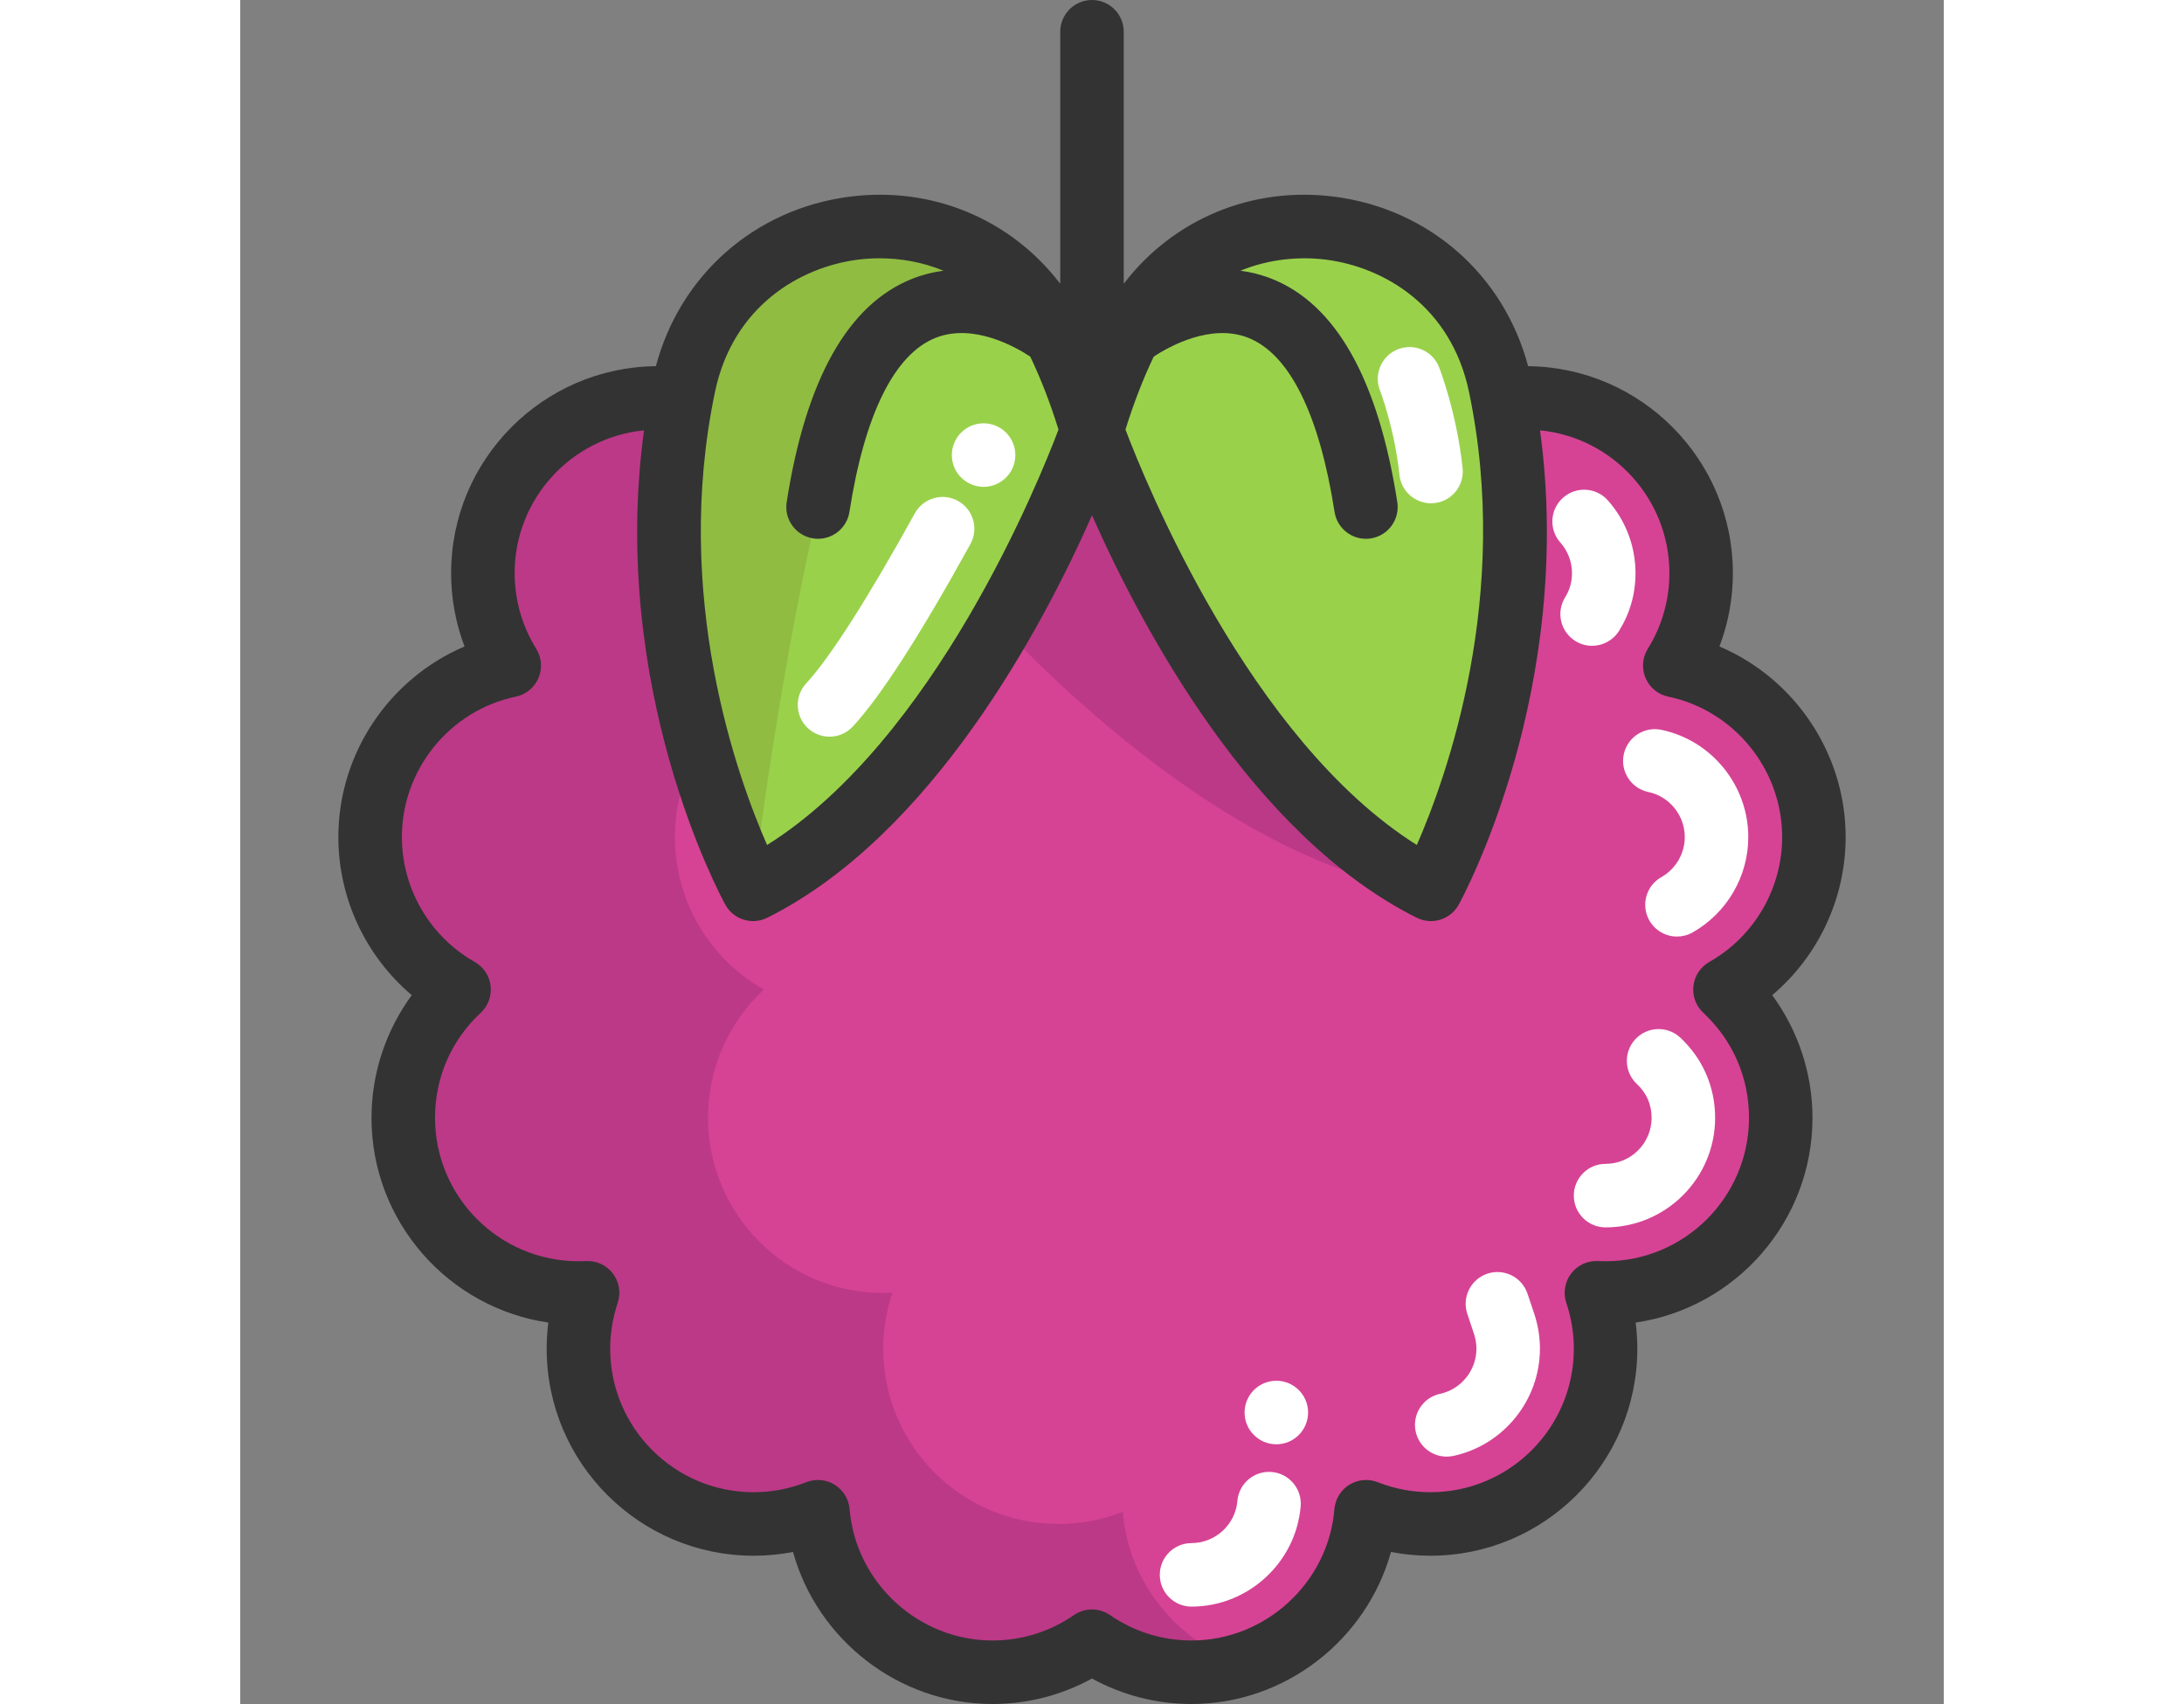 <?xml version="1.0" encoding="iso-8859-1"?>
<!-- Generator: Adobe Illustrator 19.0.0, SVG Export Plug-In . SVG Version: 6.00 Build 0)  -->
<svg xmlns="http://www.w3.org/2000/svg" xmlns:xlink="http://www.w3.org/1999/xlink" version="1.1" id="Layer_1" x="0px" y="0px" viewBox="0 0 402.373 402.373" style="enable-background:new 0 0 402.373 402.373;" xml:space="preserve" width="50" height="39">
<rect x="0" y="0" width="402.373" height="402.373" fill="#808080" stroke="none"/>
<g>
	<path style="fill:#D64394;" d="M201.19,101.666c0,0,28.82,82.72,80.04,108.33c0,0,28.87-52.47,17-115.67   c1.78-0.25,3.6-0.37,5.46-0.37c22.85,0,41.37,18.52,41.37,41.37c0,8.02-2.27,15.49-6.23,21.84c18.77,3.92,32.87,20.56,32.87,40.49   c0,15.44-8.47,28.91-21.01,36.01c8.11,7.55,13.18,18.32,13.18,30.28c0,22.85-18.53,41.38-41.38,41.38c-0.72,0-1.45-0.03-2.16-0.06   c1.39,4.15,2.16,8.6,2.16,13.22c0,22.85-18.52,41.38-41.37,41.38c-5.37,0-10.5-1.04-15.2-2.89c-1.77,21.22-19.54,37.9-41.22,37.9   c-8.73,0-16.84-2.72-23.52-7.33c-6.67,4.61-14.77,7.33-23.51,7.33c-21.67,0-39.45-16.68-41.22-37.9c-4.7,1.85-9.82,2.89-15.19,2.89   c-22.85,0-41.38-18.53-41.38-41.38c0-4.62,0.77-9.07,2.17-13.22c-0.72,0.03-1.44,0.06-2.17,0.06c-22.86,0-41.38-18.53-41.38-41.38   c0-11.96,5.07-22.73,13.18-30.28c-12.54-7.1-21-20.57-21-36.01c0-19.93,14.09-36.57,32.86-40.49c-3.95-6.35-6.23-13.82-6.23-21.84   c0-22.85,18.53-41.37,41.38-41.37c1.85,0,3.66,0.12,5.45,0.37c-11.87,63.2,17,115.67,17,115.67   C172.37,184.386,201.19,101.666,201.19,101.666z"/>
	<g>
		<path style="fill:#BC3987;" d="M208.45,356.976c-4.7,1.85-9.82,2.89-15.19,2.89c-22.85,0-41.38-18.53-41.38-41.38    c0-4.62,0.77-9.07,2.17-13.22c-0.72,0.03-1.44,0.06-2.17,0.06c-22.86,0-41.38-18.53-41.38-41.38c0-11.96,5.07-22.73,13.18-30.28    c-12.54-7.1-21-20.57-21-36.01c0-7.669,2.093-14.846,5.729-21.003c-5.843-21.08-10.279-50.325-4.269-82.326    c-1.79-0.25-3.6-0.37-5.45-0.37c-22.85,0-41.38,18.52-41.38,41.37c0,8.02,2.28,15.49,6.23,21.84    c-18.77,3.92-32.86,20.56-32.86,40.49c0,15.44,8.46,28.91,21,36.01c-8.11,7.55-13.18,18.32-13.18,30.28    c0,22.85,18.52,41.38,41.38,41.38c0.73,0,1.45-0.03,2.17-0.06c-1.4,4.15-2.17,8.6-2.17,13.22c0,22.85,18.53,41.38,41.38,41.38    c5.37,0,10.49-1.04,15.19-2.89c1.77,21.22,19.55,37.9,41.22,37.9c8.74,0,16.84-2.72,23.51-7.33c6.68,4.61,14.79,7.33,23.52,7.33    c4.354,0,8.546-0.683,12.487-1.93C221.508,387.982,209.864,373.934,208.45,356.976z"/>
	</g>
	<path style="fill:#BC3987;" d="M170.237,112.72c5.005-44.121,62.786-56.894,86.373-19.262c0.6,0.962,1.187,1.918,1.756,2.88   c33.015,55.183,24.095,114.403,24.095,114.403c-56.919-6.295-112.593-73.923-112.593-73.923   C169.257,127.77,169.43,119.775,170.237,112.72z"/>
	<path style="fill:#FFFFFF;" d="M319.306,152.496c-1.355,0-2.727-0.367-3.961-1.137c-3.515-2.192-4.587-6.818-2.395-10.333   c1.083-1.737,1.61-3.602,1.61-5.701c0-2.656-0.974-5.215-2.743-7.206c-2.751-3.097-2.47-7.837,0.627-10.588   s7.838-2.469,10.588,0.627c4.209,4.739,6.528,10.836,6.528,17.167c0,4.919-1.306,9.508-3.882,13.638   C324.256,151.244,321.809,152.496,319.306,152.496z"/>
	<path style="fill:#FFFFFF;" d="M339.365,221.152c-2.614,0-5.153-1.369-6.533-3.806c-2.041-3.604-0.773-8.181,2.831-10.222   c3.416-1.934,5.537-5.562,5.537-9.469c0-5.121-3.619-9.593-8.604-10.634c-4.055-0.847-6.655-4.82-5.809-8.875   c0.847-4.055,4.824-6.653,8.875-5.809c11.9,2.485,20.538,13.133,20.538,25.318c0,9.3-5.038,17.93-13.146,22.521   C341.886,220.838,340.616,221.152,339.365,221.152z"/>
	<path style="fill:#FFFFFF;" d="M322.49,289.826c-4.142,0-7.5-3.358-7.5-7.5s3.358-7.5,7.5-7.5c6,0,10.88-4.881,10.88-10.88   c0-3.097-1.197-5.848-3.462-7.956c-3.032-2.822-3.202-7.568-0.38-10.6c2.823-3.032,7.569-3.202,10.6-0.38   c5.315,4.947,8.242,11.672,8.242,18.936C348.37,278.216,336.76,289.826,322.49,289.826z"/>
	<path style="fill:#FFFFFF;" d="M284.968,343.96c-3.46,0-6.571-2.408-7.326-5.928c-0.869-4.05,1.71-8.038,5.76-8.906   c4.976-1.068,8.587-5.542,8.587-10.64c0-1.194-0.196-2.383-0.581-3.536l-1.573-4.696c-1.315-3.928,0.802-8.178,4.73-9.494   c3.929-1.315,8.178,0.802,9.494,4.73l1.573,4.697c0.901,2.691,1.357,5.482,1.357,8.298c0,12.122-8.597,22.765-20.441,25.306   C286.018,343.905,285.489,343.96,284.968,343.96z"/>
	<path style="fill:#FFFFFF;" d="M224.699,379.375c-4.142,0-7.5-3.358-7.5-7.5s3.358-7.5,7.5-7.5c5.606,0,10.361-4.364,10.826-9.935   c0.344-4.128,3.971-7.198,8.097-6.851c4.128,0.344,7.195,3.97,6.851,8.097C249.365,368.97,238.044,379.375,224.699,379.375z"/>
	<path style="fill:#90BC42;" d="M201.19,101.666c0,0-28.82,82.72-80.05,108.33c0,0-28.87-52.47-17-115.67   c0.2-1.1,0.42-2.2,0.65-3.31c8.42-40.21,59.22-50.09,82.58-19.95c1.91,2.44,3.62,5.15,5.12,8.12   C195.69,85.526,198.62,92.966,201.19,101.666z"/>
	<path style="fill:#9AD14B;" d="M201.19,101.666c0,0-28.82,82.72-80.05,108.33c0,0,6.05-53.54,18.05-101.54s40-35,40-35l8.18-2.39   c1.91,2.44,3.62,5.15,5.12,8.12C195.69,85.526,198.62,92.966,201.19,101.666z"/>
	<path style="fill:#9AD14B;" d="M209.88,79.186c19.97-39.66,78.6-31.64,87.7,11.83c0.23,1.11,0.45,2.21,0.65,3.31   c11.87,63.2-17,115.67-17,115.67c-51.22-25.61-80.04-108.33-80.04-108.33C203.75,92.966,206.68,85.526,209.88,79.186z"/>
	<path style="fill:#FFFFFF;" d="M139.188,173.956c-1.826,0-3.657-0.663-5.102-2.004c-3.035-2.819-3.211-7.564-0.393-10.6   c5.564-5.992,14.669-20.243,25.64-40.128c2.001-3.626,6.563-4.946,10.19-2.944c3.626,2.001,4.945,6.563,2.944,10.19   c-11.878,21.531-21.225,36.028-27.781,43.089C143.208,173.15,141.2,173.956,139.188,173.956z"/>
	<path style="fill:#FFFFFF;" d="M281.258,118.842c-3.786,0-7.039-2.858-7.449-6.708c-1.181-11.104-4.57-19.858-4.604-19.946   c-1.509-3.857,0.394-8.208,4.251-9.717c3.859-1.508,8.208,0.395,9.717,4.251c0.169,0.432,4.159,10.739,5.551,23.826   c0.438,4.119-2.546,7.813-6.665,8.251C281.791,118.828,281.523,118.842,281.258,118.842z"/>
	<circle style="fill:#FFFFFF;" cx="175.58" cy="107.458" r="7.5"/>
	<circle style="fill:#FFFFFF;" cx="244.726" cy="333.544" r="7.5"/>
	<path style="fill:#333333;" d="M379.198,197.655c0-19.807-12.092-37.466-29.802-45.001c2.086-5.502,3.168-11.366,3.168-17.324   c0-26.78-21.652-48.588-48.369-48.863c-5.726-21.525-23.331-37.088-45.64-40.008c-19.639-2.57-38.261,5.346-49.869,20.552V7.5   c0-4.142-3.358-7.5-7.5-7.5s-7.5,3.358-7.5,7.5v59.51c-11.609-15.206-30.235-23.12-49.869-20.551   c-22.309,2.92-39.913,18.483-45.64,40.008c-26.716,0.275-48.368,22.083-48.368,48.863c0,5.958,1.082,11.822,3.168,17.324   c-17.71,7.536-29.802,25.194-29.802,45.001c0,14.504,6.475,28.14,17.34,37.334c-6.117,8.333-9.512,18.5-9.512,28.956   c0,24.537,18.173,44.909,41.768,48.36c-0.261,2.046-0.392,4.11-0.392,6.182c0,26.95,21.925,48.875,48.875,48.875   c3.143,0,6.254-0.299,9.31-0.892c5.751,20.718,24.952,35.902,47.108,35.902c8.297,0,16.333-2.068,23.51-6.018   c7.186,3.95,15.223,6.018,23.517,6.018c22.156,0,41.357-15.185,47.108-35.902c3.056,0.593,6.167,0.892,9.31,0.892   c26.95,0,48.875-21.925,48.875-48.875c0-2.072-0.131-4.136-0.392-6.182c23.594-3.451,41.768-23.823,41.768-48.36   c0-10.456-3.395-20.624-9.512-28.956C372.723,225.795,379.198,212.159,379.198,197.655z M256.608,61.332   c13.469,1.763,29.376,10.889,33.629,31.215c10.07,48.131-5.258,90.833-12.324,106.981c-39.435-24.777-64.102-85.653-68.819-98.093   c1.966-6.313,4.208-12.088,6.68-17.232c3.455-2.271,13.429-7.94,22.306-4.444c9.758,3.841,16.812,18.061,20.399,41.122   c0.576,3.703,3.768,6.348,7.401,6.348c0.383,0,0.771-0.029,1.162-0.09c4.093-0.636,6.895-4.471,6.258-8.563   c-4.516-29.031-14.517-46.787-29.726-52.773c-2.463-0.97-4.918-1.565-7.33-1.878C243.092,61.121,250.32,60.51,256.608,61.332z    M112.135,92.547c4.252-20.327,20.16-29.453,33.629-31.216c1.689-0.221,3.444-0.339,5.243-0.339c4.9,0,10.112,0.88,15.12,2.93   c-2.411,0.313-4.866,0.909-7.329,1.879c-15.209,5.986-25.21,23.742-29.727,52.773c-0.637,4.093,2.165,7.927,6.258,8.563   c0.391,0.061,0.779,0.09,1.162,0.09c3.633,0,6.826-2.646,7.401-6.348c3.58-23.011,10.613-37.222,20.339-41.098   c8.901-3.545,18.884,2.128,22.367,4.421c2.472,5.146,4.714,10.922,6.679,17.234c-4.707,12.436-29.326,73.305-68.833,98.099   C117.368,183.428,102.032,140.838,112.135,92.547z M345.581,239.16c6.957,6.478,10.789,15.28,10.789,24.786   c0,18.679-15.197,33.875-33.876,33.875c-0.609,0-1.219-0.02-1.818-0.047c-2.474-0.121-4.843,0.998-6.334,2.974   s-1.912,4.561-1.123,6.907c1.178,3.506,1.776,7.151,1.776,10.833c0,18.679-15.196,33.875-33.875,33.875   c-4.272,0-8.46-0.797-12.448-2.369c-2.206-0.871-4.695-0.644-6.71,0.607c-2.015,1.252-3.318,3.384-3.515,5.749   c-1.446,17.396-16.269,31.023-33.745,31.023c-6.917,0-13.577-2.074-19.257-5.997c-2.567-1.772-5.963-1.771-8.529,0.003   c-5.667,3.921-12.321,5.994-19.241,5.994c-17.477,0-32.299-13.627-33.745-31.023c-0.196-2.364-1.5-4.496-3.515-5.749   c-2.015-1.252-4.502-1.479-6.71-0.607c-3.988,1.572-8.176,2.369-12.448,2.369c-18.679,0-33.875-15.196-33.875-33.875   c0-3.682,0.598-7.327,1.776-10.833c0.789-2.347,0.368-4.931-1.123-6.907c-1.492-1.976-3.864-3.095-6.334-2.974   c-0.6,0.028-1.209,0.047-1.818,0.047c-18.679,0-33.876-15.196-33.876-33.875c0-9.505,3.832-18.308,10.789-24.786   c1.749-1.628,2.617-3.993,2.338-6.366c-0.28-2.374-1.673-4.472-3.753-5.649c-10.61-6.009-17.202-17.309-17.202-29.49   c0-15.955,11.313-29.897,26.899-33.151c2.398-0.501,4.401-2.142,5.364-4.395c0.962-2.253,0.764-4.834-0.532-6.914   c-3.334-5.35-5.097-11.528-5.097-17.866c0-17.558,13.428-32.036,30.554-33.711c-8.295,61.062,18.008,109.821,19.204,111.995   c1.362,2.476,3.925,3.887,6.577,3.887c1.128,0,2.273-0.256,3.349-0.793c38.888-19.444,64.951-68.509,76.692-95.025   c11.742,26.516,37.804,75.58,76.692,95.025c1.075,0.538,2.22,0.793,3.349,0.793c2.652,0,5.215-1.412,6.577-3.887   c1.196-2.175,27.499-50.933,19.204-111.995c17.126,1.674,30.555,16.152,30.555,33.711c0,6.338-1.762,12.516-5.097,17.866   c-1.296,2.08-1.494,4.661-0.532,6.914c0.963,2.253,2.965,3.894,5.364,4.395c15.586,3.254,26.899,17.197,26.899,33.151   c0,12.181-6.591,23.48-17.202,29.49c-2.08,1.177-3.473,3.275-3.753,5.649C342.964,235.167,343.832,237.531,345.581,239.16z"/>
</g>















</svg>

